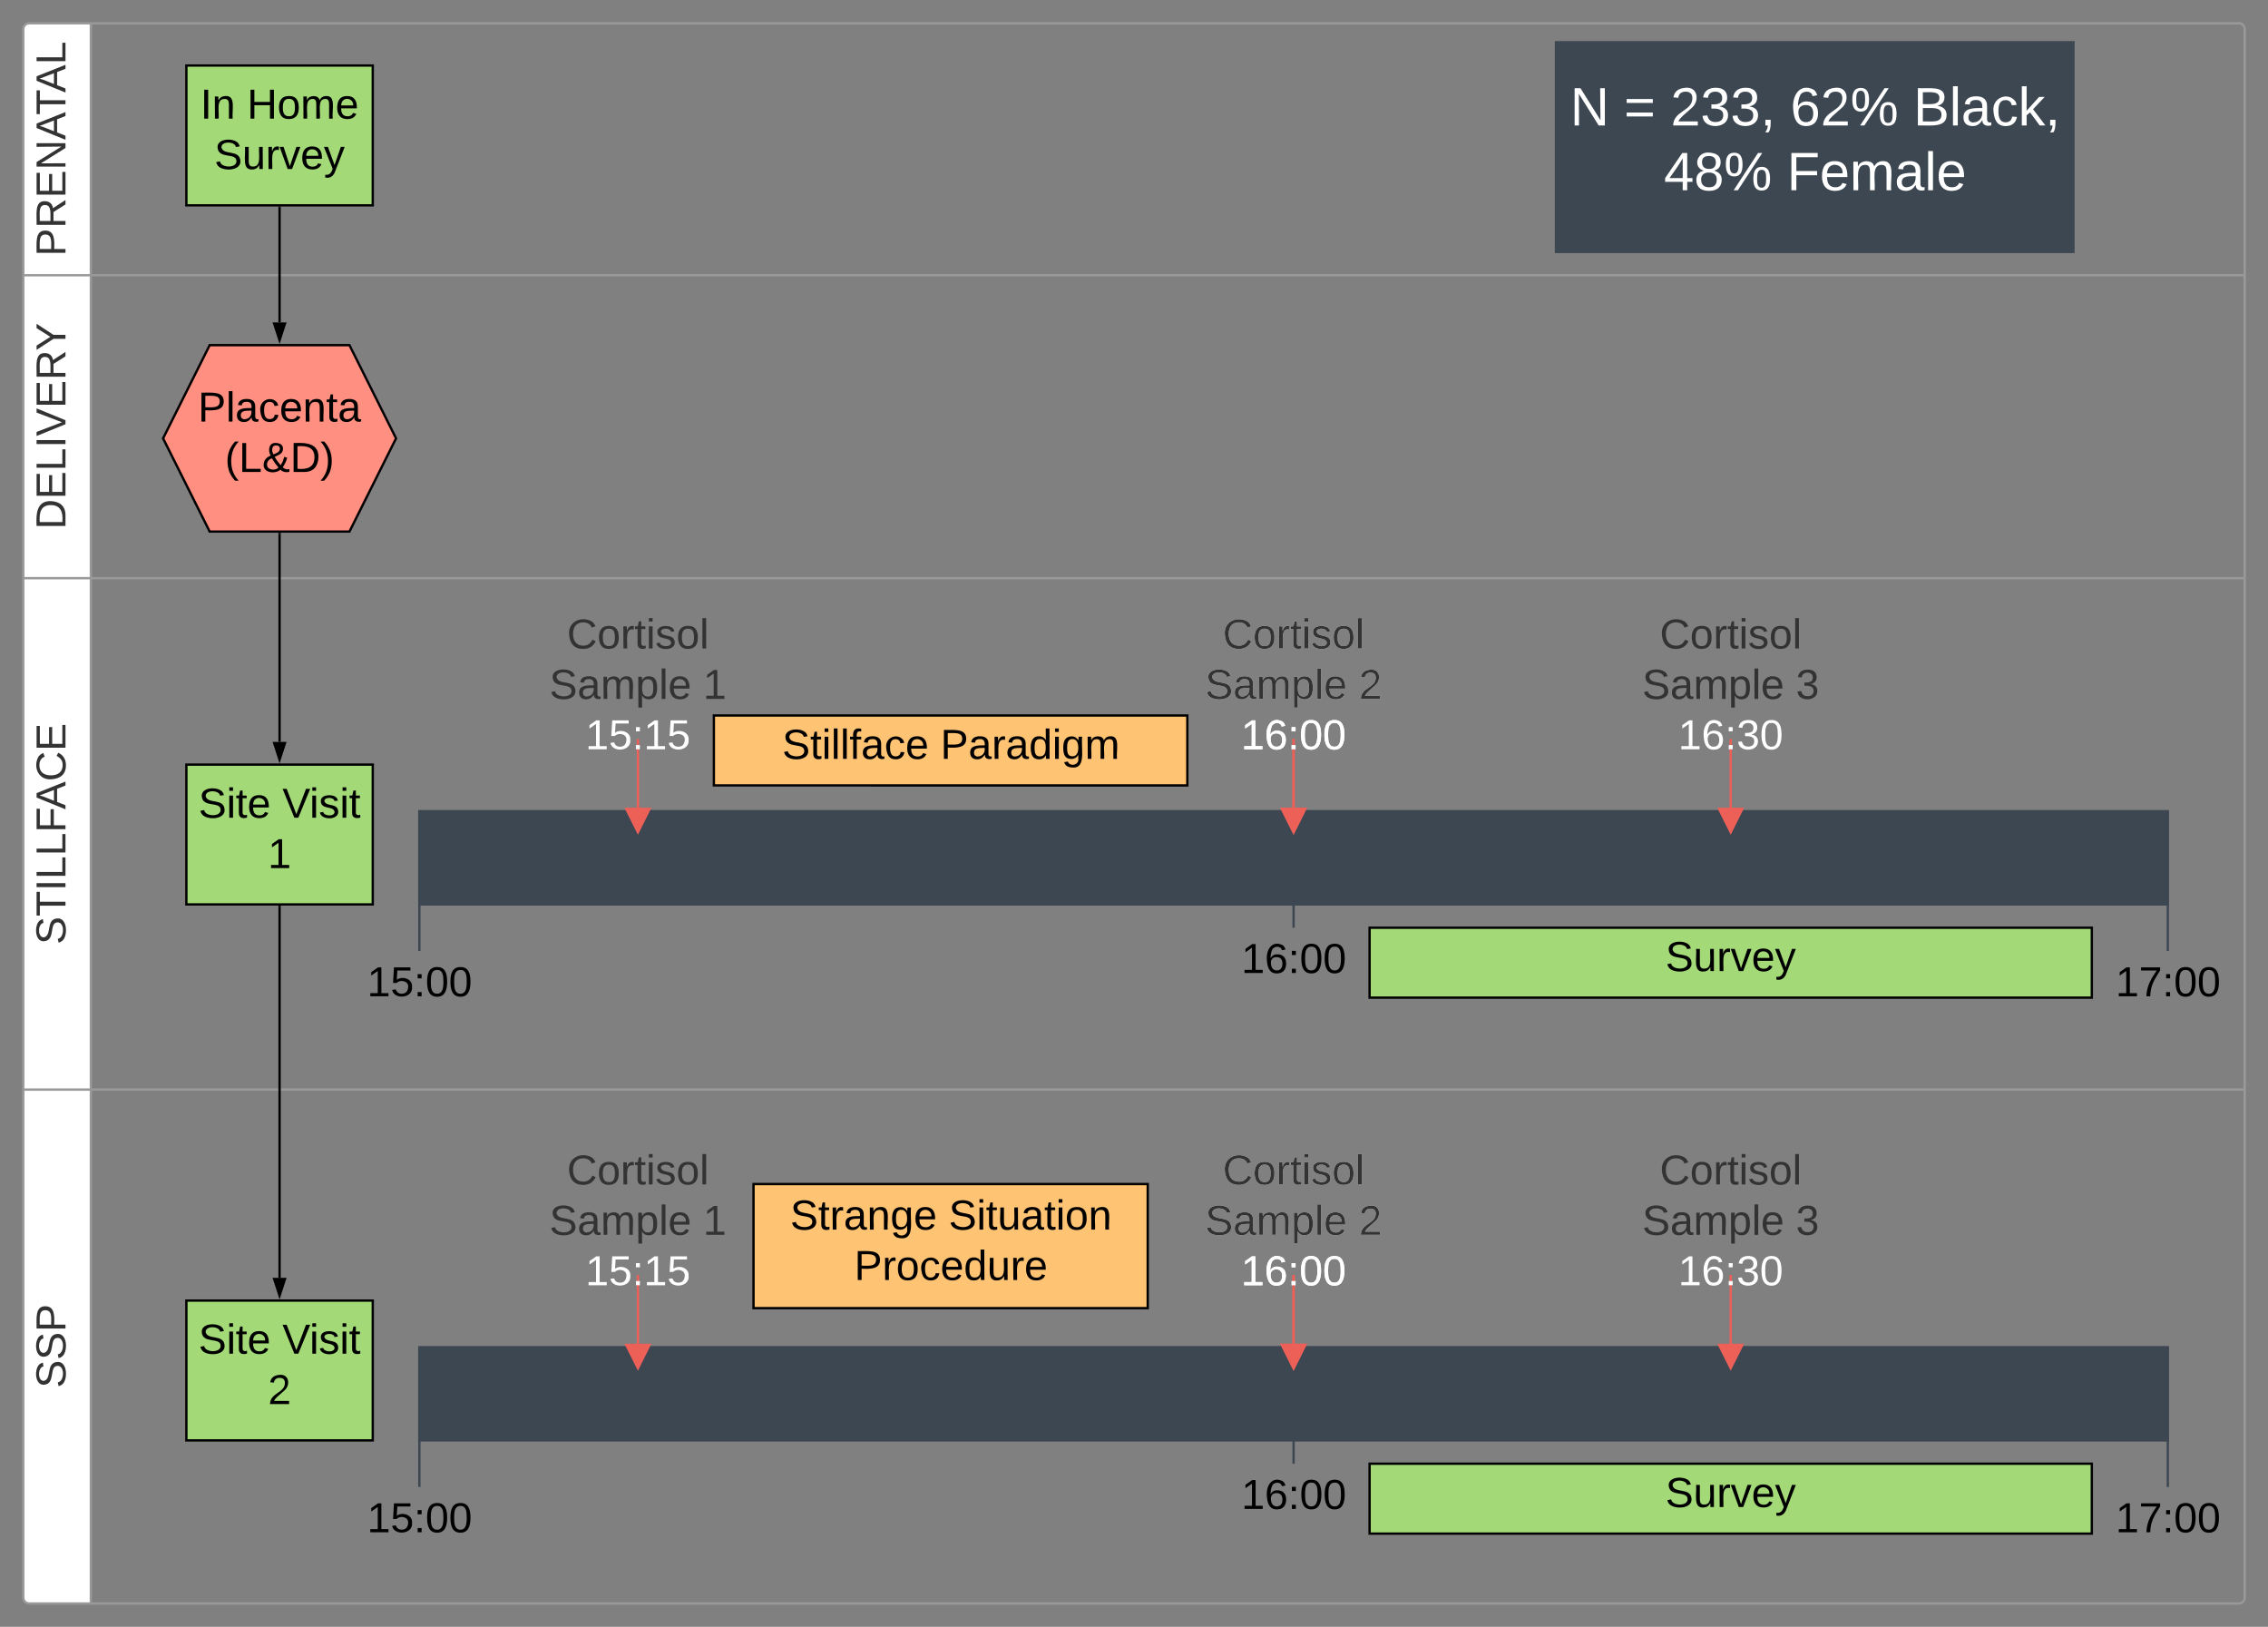 <svg xmlns="http://www.w3.org/2000/svg" xmlns:xlink="http://www.w3.org/1999/xlink" xmlns:lucid="lucid" width="1947" height="1396.23"><rect width="100%" height="100%" fill="#808080" stroke="none"/><g transform="translate(-40 -143.771)" lucid:page-tab-id="0_0"><path d="M118 1520H65c-2.76 0-5-2.24-5-5V168.77c0-2.76 2.24-5 5-5h53" fill="#fff"/><path d="M118 1520H65c-2.76 0-5-2.24-5-5V168.77c0-2.76 2.24-5 5-5h53M118 1520h1844c2.76 0 5-2.24 5-5V168.77c0-2.76-2.24-5-5-5H118M118 1520V163.77M60 1078.93h1907M60 640h1907M60 380h1907" stroke="#999" stroke-width="2" fill="none"/><use xlink:href="#a" transform="matrix(6.123233995736766e-17,-1,1,6.123233995736766e-17,60,380) translate(16.233 36.209)"/><use xlink:href="#b" transform="matrix(6.123233995736766e-17,-1,1,6.123233995736766e-17,60,640) translate(41.837 36.209)"/><use xlink:href="#c" transform="matrix(6.123233995736766e-17,-1,1,6.123233995736766e-17,60,1078.934) translate(124.529 36.209)"/><use xlink:href="#d" transform="matrix(6.123233995736766e-17,-1,1,6.123233995736766e-17,60,1520) translate(184.954 36.209)"/><path d="M200 200h160v120H200z" stroke="#000" stroke-width="2" fill="#a3d977"/><use xlink:href="#e" transform="matrix(1,0,0,1,200,200) translate(12.014 45.582)"/><use xlink:href="#f" transform="matrix(1,0,0,1,200,200) translate(52.064 45.582)"/><use xlink:href="#g" transform="matrix(1,0,0,1,200,200) translate(23.979 88.837)"/><path d="M280 322v98.5" stroke="#000" stroke-width="2" fill="none"/><path d="M281 322.03h-2V321h2z"/><path d="M280 435.76l-4.64-14.26h9.28z" stroke="#000" stroke-width="2"/><path d="M200 800h160v120H200z" stroke="#000" stroke-width="2" fill="#a3d977"/><use xlink:href="#h" transform="matrix(1,0,0,1,200,800) translate(10.411 45.582)"/><use xlink:href="#i" transform="matrix(1,0,0,1,200,800) translate(82.403 45.582)"/><use xlink:href="#j" transform="matrix(1,0,0,1,200,800) translate(69.987 88.837)"/><path d="M220 440h120l40 80-40 80H220l-40-80z" stroke="#000" stroke-width="2" fill="#ff8f80"/><use xlink:href="#k" transform="matrix(1,0,0,1,180,440) translate(29.961 65.582)"/><use xlink:href="#l" transform="matrix(1,0,0,1,180,440) translate(53.09 108.837)"/><path d="M686.87 1160h338.4v106.5h-338.4z" stroke="#000" stroke-width="2" fill="#ffc374"/><use xlink:href="#m" transform="matrix(1,0,0,1,686.868,1160) translate(31.474 39.082)"/><use xlink:href="#n" transform="matrix(1,0,0,1,686.868,1160) translate(167.548 39.082)"/><use xlink:href="#o" transform="matrix(1,0,0,1,686.868,1160) translate(86.494 82.337)"/><path d="M280 922v318.5" stroke="#000" stroke-width="2" fill="none"/><path d="M281 922.03h-2V921h2z"/><path d="M280 1255.76l-4.64-14.26h9.28z" stroke="#000" stroke-width="2"/><path d="M200 1260h160v120H200z" stroke="#000" stroke-width="2" fill="#a3d977"/><use xlink:href="#h" transform="matrix(1,0,0,1,200,1260) translate(10.411 45.582)"/><use xlink:href="#i" transform="matrix(1,0,0,1,200,1260) translate(82.403 45.582)"/><use xlink:href="#p" transform="matrix(1,0,0,1,200,1260) translate(69.987 88.837)"/><path d="M400 1300h1501v120H400z" fill="none"/><path d="M400 1300h1501v80H400z" stroke="#3d4752" stroke-width="2" fill="#3d4752"/><path d="M400 1300v120m1501-120v120m-750.5-40v20" stroke="#3d4752" stroke-width="2" fill="none"/><use xlink:href="#q" transform="matrix(1,0,0,1,24.75,1430) translate(330.443 28.837)"/><use xlink:href="#r" transform="matrix(1,0,0,1,1525.75,1430) translate(330.443 28.837)"/><use xlink:href="#s" transform="matrix(1,0,0,1,775.25,1410) translate(330.443 28.837)"/><path d="M577.63 1238h20v80h-20z" fill="none"/><path d="M587.63 1238v60" stroke="#ed6058" stroke-width="2" fill="none"/><path d="M577.63 1298h20l-10 20z" stroke="#ed6058" stroke-width="2" fill="#ed6058"/><use xlink:href="#t" transform="matrix(1,0,0,1,507.625,1188) translate(19.123 -27.673)"/><use xlink:href="#u" transform="matrix(1,0,0,1,507.625,1188) translate(4.003 15.582)"/><use xlink:href="#v" transform="matrix(1,0,0,1,507.625,1188) translate(135.971 15.582)"/><use xlink:href="#w" transform="matrix(1,0,0,1,347.625,1218) translate(194.943 28.837)"/><path d="M1140.5 1238h20v80h-20z" fill="none"/><path d="M1150.5 1238v60" stroke="#ed6058" stroke-width="2" fill="none"/><path d="M1140.5 1298h20l-10 20z" stroke="#ed6058" stroke-width="2" fill="#ed6058"/><use xlink:href="#x" transform="matrix(1,0,0,1,1070.5,1188) translate(19.123 -27.673)"/><use xlink:href="#y" transform="matrix(1,0,0,1,1070.5,1188) translate(4.003 15.582)"/><use xlink:href="#z" transform="matrix(1,0,0,1,1070.5,1188) translate(135.971 15.582)"/><use xlink:href="#A" transform="matrix(1,0,0,1,910.5,1218) translate(194.943 28.837)"/><path d="M1140.5 1238h20v80h-20z" fill="none"/><path d="M1150.5 1238v60" stroke="#ed6058" stroke-width="2" fill="none"/><path d="M1140.5 1298h20l-10 20z" stroke="#ed6058" stroke-width="2" fill="#ed6058"/><use xlink:href="#t" transform="matrix(1,0,0,1,1070.5,1188) translate(19.123 -27.673)"/><use xlink:href="#u" transform="matrix(1,0,0,1,1070.5,1188) translate(4.003 15.582)"/><use xlink:href="#B" transform="matrix(1,0,0,1,1070.5,1188) translate(135.971 15.582)"/><use xlink:href="#A" transform="matrix(1,0,0,1,910.5,1218) translate(194.943 28.837)"/><path d="M1515.75 1238h20v80h-20z" fill="none"/><path d="M1525.75 1238v60" stroke="#ed6058" stroke-width="2" fill="none"/><path d="M1515.75 1298h20l-10 20z" stroke="#ed6058" stroke-width="2" fill="#ed6058"/><use xlink:href="#t" transform="matrix(1,0,0,1,1445.75,1188) translate(19.123 -27.673)"/><use xlink:href="#u" transform="matrix(1,0,0,1,1445.75,1188) translate(4.003 15.582)"/><use xlink:href="#C" transform="matrix(1,0,0,1,1445.75,1188) translate(135.971 15.582)"/><use xlink:href="#D" transform="matrix(1,0,0,1,1285.75,1218) translate(194.943 28.837)"/><path d="M1215.75 1400h620v60h-620z" stroke="#000" stroke-width="2" fill="#a3d977"/><use xlink:href="#E" transform="matrix(1,0,0,1,1215.75,1400) translate(253.979 37.209)"/><path d="M652.84 757.86h406.44v60H652.84z" stroke="#000" stroke-width="2" fill="#ffc374"/><use xlink:href="#F" transform="matrix(1,0,0,1,652.844,757.859) translate(58.616 37.209)"/><use xlink:href="#G" transform="matrix(1,0,0,1,652.844,757.859) translate(194.489 37.209)"/><path d="M400 840h1501v120H400z" fill="none"/><path d="M400 840h1501v80H400z" stroke="#3d4752" stroke-width="2" fill="#3d4752"/><path d="M400 840v120m1501-120v120m-750.5-40v20" stroke="#3d4752" stroke-width="2" fill="none"/><use xlink:href="#q" transform="matrix(1,0,0,1,24.75,970) translate(330.443 28.837)"/><use xlink:href="#r" transform="matrix(1,0,0,1,1525.75,970) translate(330.443 28.837)"/><use xlink:href="#s" transform="matrix(1,0,0,1,775.25,950) translate(330.443 28.837)"/><path d="M577.63 778h20v80h-20z" fill="none"/><path d="M587.63 778v60" stroke="#ed6058" stroke-width="2" fill="none"/><path d="M577.63 838h20l-10 20z" stroke="#ed6058" stroke-width="2" fill="#ed6058"/><use xlink:href="#t" transform="matrix(1,0,0,1,507.625,728) translate(19.123 -27.673)"/><use xlink:href="#u" transform="matrix(1,0,0,1,507.625,728) translate(4.003 15.582)"/><use xlink:href="#v" transform="matrix(1,0,0,1,507.625,728) translate(135.971 15.582)"/><g><use xlink:href="#w" transform="matrix(1,0,0,1,347.625,758) translate(194.943 28.837)"/></g><path d="M1140.5 778h20v80h-20z" fill="none"/><path d="M1150.5 778v60" stroke="#ed6058" stroke-width="2" fill="none"/><path d="M1140.5 838h20l-10 20z" stroke="#ed6058" stroke-width="2" fill="#ed6058"/><g><use xlink:href="#x" transform="matrix(1,0,0,1,1070.5,728) translate(19.123 -27.673)"/><use xlink:href="#y" transform="matrix(1,0,0,1,1070.5,728) translate(4.003 15.582)"/><use xlink:href="#z" transform="matrix(1,0,0,1,1070.5,728) translate(135.971 15.582)"/></g><g><use xlink:href="#A" transform="matrix(1,0,0,1,910.5,758) translate(194.943 28.837)"/></g><path d="M1140.5 778h20v80h-20z" fill="none"/><path d="M1150.5 778v60" stroke="#ed6058" stroke-width="2" fill="none"/><path d="M1140.5 838h20l-10 20z" stroke="#ed6058" stroke-width="2" fill="#ed6058"/><g><use xlink:href="#t" transform="matrix(1,0,0,1,1070.5,728) translate(19.123 -27.673)"/><use xlink:href="#u" transform="matrix(1,0,0,1,1070.5,728) translate(4.003 15.582)"/><use xlink:href="#B" transform="matrix(1,0,0,1,1070.5,728) translate(135.971 15.582)"/></g><g><use xlink:href="#A" transform="matrix(1,0,0,1,910.5,758) translate(194.943 28.837)"/></g><path d="M1515.75 778h20v80h-20z" fill="none"/><path d="M1525.75 778v60" stroke="#ed6058" stroke-width="2" fill="none"/><path d="M1515.75 838h20l-10 20z" stroke="#ed6058" stroke-width="2" fill="#ed6058"/><g><use xlink:href="#t" transform="matrix(1,0,0,1,1445.75,728) translate(19.123 -27.673)"/><use xlink:href="#u" transform="matrix(1,0,0,1,1445.75,728) translate(4.003 15.582)"/><use xlink:href="#C" transform="matrix(1,0,0,1,1445.75,728) translate(135.971 15.582)"/></g><g><use xlink:href="#D" transform="matrix(1,0,0,1,1285.75,758) translate(194.943 28.837)"/></g><path d="M1215.75 940h620v60h-620z" stroke="#000" stroke-width="2" fill="#a3d977"/><g><use xlink:href="#E" transform="matrix(1,0,0,1,1215.75,940) translate(253.979 37.209)"/></g><path d="M280 602v178.5" stroke="#000" stroke-width="2" fill="none"/><path d="M281 602.03h-2V601h2z"/><path d="M280 795.76l-4.64-14.26h9.28z" stroke="#000" stroke-width="2"/><path d="M1375.75 180H1820v180h-444.25z" stroke="#3d4752" stroke-width="2" fill="#3d4752"/><g><use xlink:href="#H" transform="matrix(1,0,0,1,1380.75,185) translate(7.147 66.462)"/><use xlink:href="#I" transform="matrix(1,0,0,1,1380.75,185) translate(53.363 66.462)"/><use xlink:href="#J" transform="matrix(1,0,0,1,1380.75,185) translate(93.271 66.462)"/><use xlink:href="#K" transform="matrix(1,0,0,1,1380.75,185) translate(196.259 66.462)"/><use xlink:href="#L" transform="matrix(1,0,0,1,1380.75,185) translate(301.822 66.462)"/><use xlink:href="#M" transform="matrix(1,0,0,1,1380.75,185) translate(87.671 122.076)"/><use xlink:href="#N" transform="matrix(1,0,0,1,1380.75,185) translate(193.233 122.076)"/></g><defs><path fill="#333" d="M30-248c87 1 191-15 191 75 0 78-77 80-158 76V0H30v-248zm33 125c57 0 124 11 124-50 0-59-68-47-124-48v98" id="O"/><path fill="#333" d="M233-177c-1 41-23 64-60 70L243 0h-38l-65-103H63V0H30v-248c88 3 205-21 203 71zM63-129c60-2 137 13 137-47 0-61-80-42-137-45v92" id="P"/><path fill="#333" d="M30 0v-248h187v28H63v79h144v27H63v87h162V0H30" id="Q"/><path fill="#333" d="M190 0L58-211 59 0H30v-248h39L202-35l-2-213h31V0h-41" id="R"/><path fill="#333" d="M205 0l-28-72H64L36 0H1l101-248h38L239 0h-34zm-38-99l-47-123c-12 45-31 82-46 123h93" id="S"/><path fill="#333" d="M127-220V0H93v-220H8v-28h204v28h-85" id="T"/><path fill="#333" d="M30 0v-248h33v221h125V0H30" id="U"/><g id="a"><use transform="matrix(0.1,0,0,0.1,0,0)" xlink:href="#O"/><use transform="matrix(0.1,0,0,0.1,24.031,0)" xlink:href="#P"/><use transform="matrix(0.1,0,0,0.1,49.964,0)" xlink:href="#Q"/><use transform="matrix(0.1,0,0,0.1,73.994,0)" xlink:href="#R"/><use transform="matrix(0.1,0,0,0.1,99.927,0)" xlink:href="#S"/><use transform="matrix(0.1,0,0,0.1,121.254,0)" xlink:href="#T"/><use transform="matrix(0.1,0,0,0.1,140.479,0)" xlink:href="#S"/><use transform="matrix(0.1,0,0,0.1,164.509,0)" xlink:href="#U"/></g><path fill="#333" d="M30-248c118-7 216 8 213 122C240-48 200 0 122 0H30v-248zM63-27c89 8 146-16 146-99s-60-101-146-95v194" id="V"/><path fill="#333" d="M33 0v-248h34V0H33" id="W"/><path fill="#333" d="M137 0h-34L2-248h35l83 218 83-218h36" id="X"/><path fill="#333" d="M137-103V0h-34v-103L8-248h37l75 118 75-118h37" id="Y"/><g id="b"><use transform="matrix(0.1,0,0,0.1,0,0)" xlink:href="#V"/><use transform="matrix(0.1,0,0,0.1,25.933,0)" xlink:href="#Q"/><use transform="matrix(0.1,0,0,0.1,49.964,0)" xlink:href="#U"/><use transform="matrix(0.1,0,0,0.1,69.989,0)" xlink:href="#W"/><use transform="matrix(0.1,0,0,0.1,80.002,0)" xlink:href="#X"/><use transform="matrix(0.1,0,0,0.1,104.032,0)" xlink:href="#Q"/><use transform="matrix(0.1,0,0,0.1,128.063,0)" xlink:href="#P"/><use transform="matrix(0.1,0,0,0.1,153.295,0)" xlink:href="#Y"/></g><path fill="#333" d="M185-189c-5-48-123-54-124 2 14 75 158 14 163 119 3 78-121 87-175 55-17-10-28-26-33-46l33-7c5 56 141 63 141-1 0-78-155-14-162-118-5-82 145-84 179-34 5 7 8 16 11 25" id="Z"/><path fill="#333" d="M63-220v92h138v28H63V0H30v-248h175v28H63" id="aa"/><path fill="#333" d="M212-179c-10-28-35-45-73-45-59 0-87 40-87 99 0 60 29 101 89 101 43 0 62-24 78-52l27 14C228-24 195 4 139 4 59 4 22-46 18-125c-6-104 99-153 187-111 19 9 31 26 39 46" id="ab"/><g id="c"><use transform="matrix(0.1,0,0,0.1,0,0)" xlink:href="#Z"/><use transform="matrix(0.1,0,0,0.1,24.031,0)" xlink:href="#T"/><use transform="matrix(0.1,0,0,0.1,45.958,0)" xlink:href="#W"/><use transform="matrix(0.1,0,0,0.1,55.971,0)" xlink:href="#U"/><use transform="matrix(0.1,0,0,0.1,75.997,0)" xlink:href="#U"/><use transform="matrix(0.1,0,0,0.1,96.022,0)" xlink:href="#aa"/><use transform="matrix(0.1,0,0,0.1,115.948,0)" xlink:href="#S"/><use transform="matrix(0.1,0,0,0.1,139.978,0)" xlink:href="#ab"/><use transform="matrix(0.1,0,0,0.1,165.911,0)" xlink:href="#Q"/></g><g id="d"><use transform="matrix(0.1,0,0,0.1,0,0)" xlink:href="#Z"/><use transform="matrix(0.1,0,0,0.1,24.031,0)" xlink:href="#Z"/><use transform="matrix(0.1,0,0,0.1,48.061,0)" xlink:href="#O"/></g><path d="M33 0v-248h34V0H33" id="ac"/><path d="M117-194c89-4 53 116 60 194h-32v-121c0-31-8-49-39-48C34-167 62-67 57 0H25l-1-190h30c1 10-1 24 2 32 11-22 29-35 61-36" id="ad"/><g id="e"><use transform="matrix(0.1,0,0,0.1,0,0)" xlink:href="#ac"/><use transform="matrix(0.1,0,0,0.1,10.013,0)" xlink:href="#ad"/></g><path d="M197 0v-115H63V0H30v-248h33v105h134v-105h34V0h-34" id="ae"/><path d="M100-194c62-1 85 37 85 99 1 63-27 99-86 99S16-35 15-95c0-66 28-99 85-99zM99-20c44 1 53-31 53-75 0-43-8-75-51-75s-53 32-53 75 10 74 51 75" id="af"/><path d="M210-169c-67 3-38 105-44 169h-31v-121c0-29-5-50-35-48C34-165 62-65 56 0H25l-1-190h30c1 10-1 24 2 32 10-44 99-50 107 0 11-21 27-35 58-36 85-2 47 119 55 194h-31v-121c0-29-5-49-35-48" id="ag"/><path d="M100-194c63 0 86 42 84 106H49c0 40 14 67 53 68 26 1 43-12 49-29l28 8c-11 28-37 45-77 45C44 4 14-33 15-96c1-61 26-98 85-98zm52 81c6-60-76-77-97-28-3 7-6 17-6 28h103" id="ah"/><g id="f"><use transform="matrix(0.1,0,0,0.1,0,0)" xlink:href="#ae"/><use transform="matrix(0.1,0,0,0.1,25.933,0)" xlink:href="#af"/><use transform="matrix(0.1,0,0,0.1,45.958,0)" xlink:href="#ag"/><use transform="matrix(0.1,0,0,0.1,75.897,0)" xlink:href="#ah"/></g><path d="M185-189c-5-48-123-54-124 2 14 75 158 14 163 119 3 78-121 87-175 55-17-10-28-26-33-46l33-7c5 56 141 63 141-1 0-78-155-14-162-118-5-82 145-84 179-34 5 7 8 16 11 25" id="ai"/><path d="M84 4C-5 8 30-112 23-190h32v120c0 31 7 50 39 49 72-2 45-101 50-169h31l1 190h-30c-1-10 1-25-2-33-11 22-28 36-60 37" id="aj"/><path d="M114-163C36-179 61-72 57 0H25l-1-190h30c1 12-1 29 2 39 6-27 23-49 58-41v29" id="ak"/><path d="M108 0H70L1-190h34L89-25l56-165h34" id="al"/><path d="M179-190L93 31C79 59 56 82 12 73V49c39 6 53-20 64-50L1-190h34L92-34l54-156h33" id="am"/><g id="g"><use transform="matrix(0.1,0,0,0.1,0,0)" xlink:href="#ai"/><use transform="matrix(0.1,0,0,0.1,24.031,0)" xlink:href="#aj"/><use transform="matrix(0.1,0,0,0.1,44.056,0)" xlink:href="#ak"/><use transform="matrix(0.1,0,0,0.1,55.971,0)" xlink:href="#al"/><use transform="matrix(0.1,0,0,0.1,73.994,0)" xlink:href="#ah"/><use transform="matrix(0.1,0,0,0.1,94.02,0)" xlink:href="#am"/></g><path d="M24-231v-30h32v30H24zM24 0v-190h32V0H24" id="an"/><path d="M59-47c-2 24 18 29 38 22v24C64 9 27 4 27-40v-127H5v-23h24l9-43h21v43h35v23H59v120" id="ao"/><g id="h"><use transform="matrix(0.1,0,0,0.1,0,0)" xlink:href="#ai"/><use transform="matrix(0.1,0,0,0.1,24.031,0)" xlink:href="#an"/><use transform="matrix(0.1,0,0,0.1,31.941,0)" xlink:href="#ao"/><use transform="matrix(0.1,0,0,0.1,41.953,0)" xlink:href="#ah"/></g><path d="M137 0h-34L2-248h35l83 218 83-218h36" id="ap"/><path d="M135-143c-3-34-86-38-87 0 15 53 115 12 119 90S17 21 10-45l28-5c4 36 97 45 98 0-10-56-113-15-118-90-4-57 82-63 122-42 12 7 21 19 24 35" id="aq"/><g id="i"><use transform="matrix(0.1,0,0,0.1,0,0)" xlink:href="#ap"/><use transform="matrix(0.1,0,0,0.1,23.33,0)" xlink:href="#an"/><use transform="matrix(0.1,0,0,0.1,31.24,0)" xlink:href="#aq"/><use transform="matrix(0.1,0,0,0.1,49.263,0)" xlink:href="#an"/><use transform="matrix(0.1,0,0,0.1,57.173,0)" xlink:href="#ao"/></g><path d="M27 0v-27h64v-190l-56 39v-29l58-41h29v221h61V0H27" id="ar"/><use transform="matrix(0.1,0,0,0.1,0,0)" xlink:href="#ar" id="j"/><path d="M30-248c87 1 191-15 191 75 0 78-77 80-158 76V0H30v-248zm33 125c57 0 124 11 124-50 0-59-68-47-124-48v98" id="as"/><path d="M24 0v-261h32V0H24" id="at"/><path d="M141-36C126-15 110 5 73 4 37 3 15-17 15-53c-1-64 63-63 125-63 3-35-9-54-41-54-24 1-41 7-42 31l-33-3c5-37 33-52 76-52 45 0 72 20 72 64v82c-1 20 7 32 28 27v20c-31 9-61-2-59-35zM48-53c0 20 12 33 32 33 41-3 63-29 60-74-43 2-92-5-92 41" id="au"/><path d="M96-169c-40 0-48 33-48 73s9 75 48 75c24 0 41-14 43-38l32 2c-6 37-31 61-74 61-59 0-76-41-82-99-10-93 101-131 147-64 4 7 5 14 7 22l-32 3c-4-21-16-35-41-35" id="av"/><g id="k"><use transform="matrix(0.1,0,0,0.1,0,0)" xlink:href="#as"/><use transform="matrix(0.1,0,0,0.1,24.031,0)" xlink:href="#at"/><use transform="matrix(0.1,0,0,0.1,31.941,0)" xlink:href="#au"/><use transform="matrix(0.1,0,0,0.1,51.966,0)" xlink:href="#av"/><use transform="matrix(0.1,0,0,0.1,69.989,0)" xlink:href="#ah"/><use transform="matrix(0.1,0,0,0.1,90.015,0)" xlink:href="#ad"/><use transform="matrix(0.1,0,0,0.1,110.04,0)" xlink:href="#ao"/><use transform="matrix(0.1,0,0,0.1,120.053,0)" xlink:href="#au"/></g><path d="M87 75C49 33 22-17 22-94c0-76 28-126 65-167h31c-38 41-64 92-64 168S80 34 118 75H87" id="aw"/><path d="M30 0v-248h33v221h125V0H30" id="ax"/><path d="M234-2c-28 10-62 0-77-18C117 19 8 12 13-65c3-43 29-61 60-76-25-40-17-114 47-108 35 3 59 15 59 50 0 44-40 53-71 69 14 26 32 50 51 72 14-21 24-43 30-72l26 8c-9 33-21 57-38 82 13 13 33 22 57 15v23zM97-151c25-10 52-18 56-48-1-18-13-29-33-29-42 0-39 50-23 77zM42-66c-3 51 71 58 98 28-20-24-41-51-56-80-23 10-40 24-42 52" id="ay"/><path d="M30-248c118-7 216 8 213 122C240-48 200 0 122 0H30v-248zM63-27c89 8 146-16 146-99s-60-101-146-95v194" id="az"/><path d="M33-261c38 41 65 92 65 168S71 34 33 75H2C39 34 66-17 66-93S39-220 2-261h31" id="aA"/><g id="l"><use transform="matrix(0.1,0,0,0.1,0,0)" xlink:href="#aw"/><use transform="matrix(0.1,0,0,0.1,11.915,0)" xlink:href="#ax"/><use transform="matrix(0.1,0,0,0.1,31.941,0)" xlink:href="#ay"/><use transform="matrix(0.1,0,0,0.1,55.971,0)" xlink:href="#az"/><use transform="matrix(0.1,0,0,0.1,81.904,0)" xlink:href="#aA"/></g><path d="M177-190C167-65 218 103 67 71c-23-6-38-20-44-43l32-5c15 47 100 32 89-28v-30C133-14 115 1 83 1 29 1 15-40 15-95c0-56 16-97 71-98 29-1 48 16 59 35 1-10 0-23 2-32h30zM94-22c36 0 50-32 50-73 0-42-14-75-50-75-39 0-46 34-46 75s6 73 46 73" id="aB"/><g id="m"><use transform="matrix(0.1,0,0,0.1,0,0)" xlink:href="#ai"/><use transform="matrix(0.1,0,0,0.1,24.031,0)" xlink:href="#ao"/><use transform="matrix(0.1,0,0,0.1,34.043,0)" xlink:href="#ak"/><use transform="matrix(0.1,0,0,0.1,45.958,0)" xlink:href="#au"/><use transform="matrix(0.1,0,0,0.1,65.984,0)" xlink:href="#ad"/><use transform="matrix(0.1,0,0,0.1,86.009,0)" xlink:href="#aB"/><use transform="matrix(0.1,0,0,0.1,106.035,0)" xlink:href="#ah"/></g><g id="n"><use transform="matrix(0.1,0,0,0.1,0,0)" xlink:href="#ai"/><use transform="matrix(0.1,0,0,0.1,24.031,0)" xlink:href="#an"/><use transform="matrix(0.1,0,0,0.1,31.941,0)" xlink:href="#ao"/><use transform="matrix(0.1,0,0,0.1,41.953,0)" xlink:href="#aj"/><use transform="matrix(0.1,0,0,0.1,61.979,0)" xlink:href="#au"/><use transform="matrix(0.1,0,0,0.1,82.004,0)" xlink:href="#ao"/><use transform="matrix(0.1,0,0,0.1,92.017,0)" xlink:href="#an"/><use transform="matrix(0.1,0,0,0.1,99.927,0)" xlink:href="#af"/><use transform="matrix(0.1,0,0,0.1,119.953,0)" xlink:href="#ad"/></g><path d="M85-194c31 0 48 13 60 33l-1-100h32l1 261h-30c-2-10 0-23-3-31C134-8 116 4 85 4 32 4 16-35 15-94c0-66 23-100 70-100zm9 24c-40 0-46 34-46 75 0 40 6 74 45 74 42 0 51-32 51-76 0-42-9-74-50-73" id="aC"/><g id="o"><use transform="matrix(0.1,0,0,0.1,0,0)" xlink:href="#as"/><use transform="matrix(0.1,0,0,0.1,24.031,0)" xlink:href="#ak"/><use transform="matrix(0.1,0,0,0.1,35.946,0)" xlink:href="#af"/><use transform="matrix(0.1,0,0,0.1,55.971,0)" xlink:href="#av"/><use transform="matrix(0.1,0,0,0.1,73.994,0)" xlink:href="#ah"/><use transform="matrix(0.1,0,0,0.1,94.02,0)" xlink:href="#aC"/><use transform="matrix(0.1,0,0,0.1,114.045,0)" xlink:href="#aj"/><use transform="matrix(0.1,0,0,0.1,134.071,0)" xlink:href="#ak"/><use transform="matrix(0.1,0,0,0.1,145.986,0)" xlink:href="#ah"/></g><path d="M101-251c82-7 93 87 43 132L82-64C71-53 59-42 53-27h129V0H18c2-99 128-94 128-182 0-28-16-43-45-43s-46 15-49 41l-32-3c6-41 34-60 81-64" id="aD"/><use transform="matrix(0.1,0,0,0.1,0,0)" xlink:href="#aD" id="p"/><path d="M54-142c48-35 137-8 131 61C196 18 31 33 14-55l32-4c7 23 22 37 52 37 35-1 51-22 54-58 4-55-73-65-99-34H22l8-134h141v27H59" id="aE"/><path d="M33-154v-36h34v36H33zM33 0v-36h34V0H33" id="aF"/><path d="M101-251c68 0 85 55 85 127S166 4 100 4C33 4 14-52 14-124c0-73 17-127 87-127zm-1 229c47 0 54-49 54-102s-4-102-53-102c-51 0-55 48-55 102 0 53 5 102 54 102" id="aG"/><g id="q"><use transform="matrix(0.1,0,0,0.1,0,0)" xlink:href="#ar"/><use transform="matrix(0.1,0,0,0.1,20.025,0)" xlink:href="#aE"/><use transform="matrix(0.1,0,0,0.1,40.051,0)" xlink:href="#aF"/><use transform="matrix(0.1,0,0,0.1,50.064,0)" xlink:href="#aG"/><use transform="matrix(0.1,0,0,0.1,70.089,0)" xlink:href="#aG"/></g><path d="M64 0c3-98 48-159 88-221H18v-27h164v26C143-157 98-101 97 0H64" id="aH"/><g id="r"><use transform="matrix(0.1,0,0,0.1,0,0)" xlink:href="#ar"/><use transform="matrix(0.1,0,0,0.1,20.025,0)" xlink:href="#aH"/><use transform="matrix(0.1,0,0,0.1,40.051,0)" xlink:href="#aF"/><use transform="matrix(0.1,0,0,0.1,50.064,0)" xlink:href="#aG"/><use transform="matrix(0.1,0,0,0.1,70.089,0)" xlink:href="#aG"/></g><path d="M110-160c48 1 74 30 74 79 0 53-28 85-80 85-65 0-83-55-86-122-5-90 50-162 133-122 14 7 22 21 27 39l-31 6c-5-40-67-38-82-6-9 19-15 44-15 74 11-20 30-34 60-33zm-7 138c34 0 49-23 49-58s-16-56-50-56c-29 0-50 16-49 49 1 36 15 65 50 65" id="aI"/><g id="s"><use transform="matrix(0.1,0,0,0.1,0,0)" xlink:href="#ar"/><use transform="matrix(0.1,0,0,0.1,20.025,0)" xlink:href="#aI"/><use transform="matrix(0.1,0,0,0.1,40.051,0)" xlink:href="#aF"/><use transform="matrix(0.1,0,0,0.1,50.064,0)" xlink:href="#aG"/><use transform="matrix(0.1,0,0,0.1,70.089,0)" xlink:href="#aG"/></g><path fill="#333" d="M100-194c62-1 85 37 85 99 1 63-27 99-86 99S16-35 15-95c0-66 28-99 85-99zM99-20c44 1 53-31 53-75 0-43-8-75-51-75s-53 32-53 75 10 74 51 75" id="aJ"/><path fill="#333" d="M114-163C36-179 61-72 57 0H25l-1-190h30c1 12-1 29 2 39 6-27 23-49 58-41v29" id="aK"/><path fill="#333" d="M59-47c-2 24 18 29 38 22v24C64 9 27 4 27-40v-127H5v-23h24l9-43h21v43h35v23H59v120" id="aL"/><path fill="#333" d="M24-231v-30h32v30H24zM24 0v-190h32V0H24" id="aM"/><path fill="#333" d="M135-143c-3-34-86-38-87 0 15 53 115 12 119 90S17 21 10-45l28-5c4 36 97 45 98 0-10-56-113-15-118-90-4-57 82-63 122-42 12 7 21 19 24 35" id="aN"/><path fill="#333" d="M24 0v-261h32V0H24" id="aO"/><g id="t"><use transform="matrix(0.1,0,0,0.1,0,0)" xlink:href="#ab"/><use transform="matrix(0.1,0,0,0.1,25.933,0)" xlink:href="#aJ"/><use transform="matrix(0.1,0,0,0.1,45.958,0)" xlink:href="#aK"/><use transform="matrix(0.1,0,0,0.1,57.874,0)" xlink:href="#aL"/><use transform="matrix(0.1,0,0,0.1,67.886,0)" xlink:href="#aM"/><use transform="matrix(0.1,0,0,0.1,75.796,0)" xlink:href="#aN"/><use transform="matrix(0.1,0,0,0.1,93.819,0)" xlink:href="#aJ"/><use transform="matrix(0.1,0,0,0.1,113.845,0)" xlink:href="#aO"/></g><path fill="#333" d="M141-36C126-15 110 5 73 4 37 3 15-17 15-53c-1-64 63-63 125-63 3-35-9-54-41-54-24 1-41 7-42 31l-33-3c5-37 33-52 76-52 45 0 72 20 72 64v82c-1 20 7 32 28 27v20c-31 9-61-2-59-35zM48-53c0 20 12 33 32 33 41-3 63-29 60-74-43 2-92-5-92 41" id="aP"/><path fill="#333" d="M210-169c-67 3-38 105-44 169h-31v-121c0-29-5-50-35-48C34-165 62-65 56 0H25l-1-190h30c1 10-1 24 2 32 10-44 99-50 107 0 11-21 27-35 58-36 85-2 47 119 55 194h-31v-121c0-29-5-49-35-48" id="aQ"/><path fill="#333" d="M115-194c55 1 70 41 70 98S169 2 115 4C84 4 66-9 55-30l1 105H24l-1-265h31l2 30c10-21 28-34 59-34zm-8 174c40 0 45-34 45-75s-6-73-45-74c-42 0-51 32-51 76 0 43 10 73 51 73" id="aR"/><path fill="#333" d="M100-194c63 0 86 42 84 106H49c0 40 14 67 53 68 26 1 43-12 49-29l28 8c-11 28-37 45-77 45C44 4 14-33 15-96c1-61 26-98 85-98zm52 81c6-60-76-77-97-28-3 7-6 17-6 28h103" id="aS"/><g id="u"><use transform="matrix(0.1,0,0,0.1,0,0)" xlink:href="#Z"/><use transform="matrix(0.1,0,0,0.1,24.031,0)" xlink:href="#aP"/><use transform="matrix(0.1,0,0,0.1,44.056,0)" xlink:href="#aQ"/><use transform="matrix(0.1,0,0,0.1,73.994,0)" xlink:href="#aR"/><use transform="matrix(0.1,0,0,0.1,94.02,0)" xlink:href="#aO"/><use transform="matrix(0.1,0,0,0.1,101.93,0)" xlink:href="#aS"/></g><path fill="#333" d="M27 0v-27h64v-190l-56 39v-29l58-41h29v221h61V0H27" id="aT"/><use transform="matrix(0.1,0,0,0.1,0,0)" xlink:href="#aT" id="v"/><path fill="#fff" d="M27 0v-27h64v-190l-56 39v-29l58-41h29v221h61V0H27" id="aU"/><path fill="#fff" d="M54-142c48-35 137-8 131 61C196 18 31 33 14-55l32-4c7 23 22 37 52 37 35-1 51-22 54-58 4-55-73-65-99-34H22l8-134h141v27H59" id="aV"/><path fill="#fff" d="M33-154v-36h34v36H33zM33 0v-36h34V0H33" id="aW"/><g id="w"><use transform="matrix(0.1,0,0,0.1,0,0)" xlink:href="#aU"/><use transform="matrix(0.1,0,0,0.1,20.025,0)" xlink:href="#aV"/><use transform="matrix(0.1,0,0,0.1,40.051,0)" xlink:href="#aW"/><use transform="matrix(0.1,0,0,0.1,50.064,0)" xlink:href="#aU"/><use transform="matrix(0.1,0,0,0.1,70.089,0)" xlink:href="#aV"/></g><path fill="#fff" d="M212-179c-10-28-35-45-73-45-59 0-87 40-87 99 0 60 29 101 89 101 43 0 62-24 78-52l27 14C228-24 195 4 139 4 59 4 22-46 18-125c-6-104 99-153 187-111 19 9 31 26 39 46" id="aX"/><path fill="#fff" d="M100-194c62-1 85 37 85 99 1 63-27 99-86 99S16-35 15-95c0-66 28-99 85-99zM99-20c44 1 53-31 53-75 0-43-8-75-51-75s-53 32-53 75 10 74 51 75" id="aY"/><path fill="#fff" d="M114-163C36-179 61-72 57 0H25l-1-190h30c1 12-1 29 2 39 6-27 23-49 58-41v29" id="aZ"/><path fill="#fff" d="M59-47c-2 24 18 29 38 22v24C64 9 27 4 27-40v-127H5v-23h24l9-43h21v43h35v23H59v120" id="ba"/><path fill="#fff" d="M24-231v-30h32v30H24zM24 0v-190h32V0H24" id="bb"/><path fill="#fff" d="M135-143c-3-34-86-38-87 0 15 53 115 12 119 90S17 21 10-45l28-5c4 36 97 45 98 0-10-56-113-15-118-90-4-57 82-63 122-42 12 7 21 19 24 35" id="bc"/><path fill="#fff" d="M24 0v-261h32V0H24" id="bd"/><g id="x"><use transform="matrix(0.1,0,0,0.1,0,0)" xlink:href="#aX"/><use transform="matrix(0.1,0,0,0.1,25.933,0)" xlink:href="#aY"/><use transform="matrix(0.1,0,0,0.1,45.958,0)" xlink:href="#aZ"/><use transform="matrix(0.1,0,0,0.1,57.874,0)" xlink:href="#ba"/><use transform="matrix(0.1,0,0,0.1,67.886,0)" xlink:href="#bb"/><use transform="matrix(0.1,0,0,0.1,75.796,0)" xlink:href="#bc"/><use transform="matrix(0.1,0,0,0.1,93.819,0)" xlink:href="#aY"/><use transform="matrix(0.1,0,0,0.1,113.845,0)" xlink:href="#bd"/></g><path fill="#fff" d="M185-189c-5-48-123-54-124 2 14 75 158 14 163 119 3 78-121 87-175 55-17-10-28-26-33-46l33-7c5 56 141 63 141-1 0-78-155-14-162-118-5-82 145-84 179-34 5 7 8 16 11 25" id="be"/><path fill="#fff" d="M141-36C126-15 110 5 73 4 37 3 15-17 15-53c-1-64 63-63 125-63 3-35-9-54-41-54-24 1-41 7-42 31l-33-3c5-37 33-52 76-52 45 0 72 20 72 64v82c-1 20 7 32 28 27v20c-31 9-61-2-59-35zM48-53c0 20 12 33 32 33 41-3 63-29 60-74-43 2-92-5-92 41" id="bf"/><path fill="#fff" d="M210-169c-67 3-38 105-44 169h-31v-121c0-29-5-50-35-48C34-165 62-65 56 0H25l-1-190h30c1 10-1 24 2 32 10-44 99-50 107 0 11-21 27-35 58-36 85-2 47 119 55 194h-31v-121c0-29-5-49-35-48" id="bg"/><path fill="#fff" d="M115-194c55 1 70 41 70 98S169 2 115 4C84 4 66-9 55-30l1 105H24l-1-265h31l2 30c10-21 28-34 59-34zm-8 174c40 0 45-34 45-75s-6-73-45-74c-42 0-51 32-51 76 0 43 10 73 51 73" id="bh"/><path fill="#fff" d="M100-194c63 0 86 42 84 106H49c0 40 14 67 53 68 26 1 43-12 49-29l28 8c-11 28-37 45-77 45C44 4 14-33 15-96c1-61 26-98 85-98zm52 81c6-60-76-77-97-28-3 7-6 17-6 28h103" id="bi"/><g id="y"><use transform="matrix(0.1,0,0,0.1,0,0)" xlink:href="#be"/><use transform="matrix(0.1,0,0,0.1,24.031,0)" xlink:href="#bf"/><use transform="matrix(0.1,0,0,0.1,44.056,0)" xlink:href="#bg"/><use transform="matrix(0.1,0,0,0.1,73.994,0)" xlink:href="#bh"/><use transform="matrix(0.1,0,0,0.1,94.02,0)" xlink:href="#bd"/><use transform="matrix(0.1,0,0,0.1,101.93,0)" xlink:href="#bi"/></g><path fill="#fff" d="M101-251c82-7 93 87 43 132L82-64C71-53 59-42 53-27h129V0H18c2-99 128-94 128-182 0-28-16-43-45-43s-46 15-49 41l-32-3c6-41 34-60 81-64" id="bj"/><use transform="matrix(0.1,0,0,0.1,0,0)" xlink:href="#bj" id="z"/><path fill="#fff" d="M110-160c48 1 74 30 74 79 0 53-28 85-80 85-65 0-83-55-86-122-5-90 50-162 133-122 14 7 22 21 27 39l-31 6c-5-40-67-38-82-6-9 19-15 44-15 74 11-20 30-34 60-33zm-7 138c34 0 49-23 49-58s-16-56-50-56c-29 0-50 16-49 49 1 36 15 65 50 65" id="bk"/><path fill="#fff" d="M101-251c68 0 85 55 85 127S166 4 100 4C33 4 14-52 14-124c0-73 17-127 87-127zm-1 229c47 0 54-49 54-102s-4-102-53-102c-51 0-55 48-55 102 0 53 5 102 54 102" id="bl"/><g id="A"><use transform="matrix(0.1,0,0,0.1,0,0)" xlink:href="#aU"/><use transform="matrix(0.1,0,0,0.1,20.025,0)" xlink:href="#bk"/><use transform="matrix(0.1,0,0,0.1,40.051,0)" xlink:href="#aW"/><use transform="matrix(0.1,0,0,0.1,50.064,0)" xlink:href="#bl"/><use transform="matrix(0.1,0,0,0.1,70.089,0)" xlink:href="#bl"/></g><path fill="#333" d="M101-251c82-7 93 87 43 132L82-64C71-53 59-42 53-27h129V0H18c2-99 128-94 128-182 0-28-16-43-45-43s-46 15-49 41l-32-3c6-41 34-60 81-64" id="bm"/><use transform="matrix(0.1,0,0,0.1,0,0)" xlink:href="#bm" id="B"/><path fill="#333" d="M126-127c33 6 58 20 58 59 0 88-139 92-164 29-3-8-5-16-6-25l32-3c6 27 21 44 54 44 32 0 52-15 52-46 0-38-36-46-79-43v-28c39 1 72-4 72-42 0-27-17-43-46-43-28 0-47 15-49 41l-32-3c6-42 35-63 81-64 48-1 79 21 79 65 0 36-21 52-52 59" id="bn"/><use transform="matrix(0.1,0,0,0.1,0,0)" xlink:href="#bn" id="C"/><path fill="#fff" d="M126-127c33 6 58 20 58 59 0 88-139 92-164 29-3-8-5-16-6-25l32-3c6 27 21 44 54 44 32 0 52-15 52-46 0-38-36-46-79-43v-28c39 1 72-4 72-42 0-27-17-43-46-43-28 0-47 15-49 41l-32-3c6-42 35-63 81-64 48-1 79 21 79 65 0 36-21 52-52 59" id="bo"/><g id="D"><use transform="matrix(0.1,0,0,0.1,0,0)" xlink:href="#aU"/><use transform="matrix(0.1,0,0,0.1,20.025,0)" xlink:href="#bk"/><use transform="matrix(0.1,0,0,0.1,40.051,0)" xlink:href="#aW"/><use transform="matrix(0.1,0,0,0.1,50.064,0)" xlink:href="#bo"/><use transform="matrix(0.1,0,0,0.1,70.089,0)" xlink:href="#bl"/></g><g id="E"><use transform="matrix(0.1,0,0,0.1,0,0)" xlink:href="#ai"/><use transform="matrix(0.1,0,0,0.1,24.031,0)" xlink:href="#aj"/><use transform="matrix(0.1,0,0,0.1,44.056,0)" xlink:href="#ak"/><use transform="matrix(0.1,0,0,0.1,55.971,0)" xlink:href="#al"/><use transform="matrix(0.1,0,0,0.1,73.994,0)" xlink:href="#ah"/><use transform="matrix(0.1,0,0,0.1,94.02,0)" xlink:href="#am"/></g><path d="M101-234c-31-9-42 10-38 44h38v23H63V0H32v-167H5v-23h27c-7-52 17-82 69-68v24" id="bp"/><g id="F"><use transform="matrix(0.1,0,0,0.1,0,0)" xlink:href="#ai"/><use transform="matrix(0.1,0,0,0.1,24.031,0)" xlink:href="#ao"/><use transform="matrix(0.1,0,0,0.1,34.043,0)" xlink:href="#an"/><use transform="matrix(0.1,0,0,0.1,41.953,0)" xlink:href="#at"/><use transform="matrix(0.1,0,0,0.1,49.863,0)" xlink:href="#at"/><use transform="matrix(0.1,0,0,0.1,57.773,0)" xlink:href="#bp"/><use transform="matrix(0.1,0,0,0.1,67.786,0)" xlink:href="#au"/><use transform="matrix(0.1,0,0,0.1,87.812,0)" xlink:href="#av"/><use transform="matrix(0.1,0,0,0.1,105.835,0)" xlink:href="#ah"/></g><g id="G"><use transform="matrix(0.1,0,0,0.1,0,0)" xlink:href="#as"/><use transform="matrix(0.1,0,0,0.1,24.031,0)" xlink:href="#au"/><use transform="matrix(0.1,0,0,0.1,44.056,0)" xlink:href="#ak"/><use transform="matrix(0.1,0,0,0.1,55.971,0)" xlink:href="#au"/><use transform="matrix(0.1,0,0,0.1,75.997,0)" xlink:href="#aC"/><use transform="matrix(0.1,0,0,0.1,96.022,0)" xlink:href="#an"/><use transform="matrix(0.1,0,0,0.1,103.932,0)" xlink:href="#aB"/><use transform="matrix(0.1,0,0,0.1,123.958,0)" xlink:href="#ag"/></g><path fill="#fff" d="M190 0L58-211 59 0H30v-248h39L202-35l-2-213h31V0h-41" id="bq"/><use transform="matrix(0.129,0,0,0.129,0,0)" xlink:href="#bq" id="H"/><path fill="#fff" d="M18-150v-26h174v26H18zm0 90v-26h174v26H18" id="br"/><use transform="matrix(0.129,0,0,0.129,0,0)" xlink:href="#br" id="I"/><path fill="#fff" d="M68-38c1 34 0 65-14 84H32c9-13 17-26 17-46H33v-38h35" id="bs"/><g id="J"><use transform="matrix(0.129,0,0,0.129,0,0)" xlink:href="#bj"/><use transform="matrix(0.129,0,0,0.129,25.747,0)" xlink:href="#bo"/><use transform="matrix(0.129,0,0,0.129,51.494,0)" xlink:href="#bo"/><use transform="matrix(0.129,0,0,0.129,77.241,0)" xlink:href="#bs"/></g><path fill="#fff" d="M252-156c43 0 55 33 55 80 0 46-13 78-56 78-42 0-55-33-55-78 0-48 12-80 56-80zM93 0H65l162-248h28zM13-171c-1-47 13-79 56-79s55 33 55 79-13 79-55 79c-43 0-56-33-56-79zM251-17c28 0 30-29 30-59 0-31-1-60-29-60-29 0-31 29-31 60 0 29 2 59 30 59zM69-112c27 0 28-30 29-59 0-31-1-60-29-60-29 0-30 30-30 60s2 59 30 59" id="bt"/><g id="K"><use transform="matrix(0.129,0,0,0.129,0,0)" xlink:href="#bk"/><use transform="matrix(0.129,0,0,0.129,25.747,0)" xlink:href="#bj"/><use transform="matrix(0.129,0,0,0.129,51.494,0)" xlink:href="#bt"/></g><path fill="#fff" d="M160-131c35 5 61 23 61 61C221 17 115-2 30 0v-248c76 3 177-17 177 60 0 33-19 50-47 57zm-97-11c50-1 110 9 110-42 0-47-63-36-110-37v79zm0 115c55-2 124 14 124-45 0-56-70-42-124-44v89" id="bu"/><path fill="#fff" d="M96-169c-40 0-48 33-48 73s9 75 48 75c24 0 41-14 43-38l32 2c-6 37-31 61-74 61-59 0-76-41-82-99-10-93 101-131 147-64 4 7 5 14 7 22l-32 3c-4-21-16-35-41-35" id="bv"/><path fill="#fff" d="M143 0L79-87 56-68V0H24v-261h32v163l83-92h37l-77 82L181 0h-38" id="bw"/><g id="L"><use transform="matrix(0.129,0,0,0.129,0,0)" xlink:href="#bu"/><use transform="matrix(0.129,0,0,0.129,30.896,0)" xlink:href="#bd"/><use transform="matrix(0.129,0,0,0.129,41.067,0)" xlink:href="#bf"/><use transform="matrix(0.129,0,0,0.129,66.814,0)" xlink:href="#bv"/><use transform="matrix(0.129,0,0,0.129,89.986,0)" xlink:href="#bw"/><use transform="matrix(0.129,0,0,0.129,113.158,0)" xlink:href="#bs"/></g><path fill="#fff" d="M155-56V0h-30v-56H8v-25l114-167h33v167h35v25h-35zm-30-156c-27 46-58 90-88 131h88v-131" id="bx"/><path fill="#fff" d="M134-131c28 9 52 24 51 62-1 50-34 73-85 73S17-19 16-69c0-36 21-54 49-61-75-25-45-126 34-121 46 3 78 18 79 63 0 33-17 51-44 57zm-34-11c31 1 46-15 46-44 0-28-17-43-47-42-29 0-46 13-45 42 1 28 16 44 46 44zm1 122c35 0 51-18 51-52 0-30-18-46-53-46-33 0-51 17-51 47 0 34 19 51 53 51" id="by"/><g id="M"><use transform="matrix(0.129,0,0,0.129,0,0)" xlink:href="#bx"/><use transform="matrix(0.129,0,0,0.129,25.747,0)" xlink:href="#by"/><use transform="matrix(0.129,0,0,0.129,51.494,0)" xlink:href="#bt"/></g><path fill="#fff" d="M63-220v92h138v28H63V0H30v-248h175v28H63" id="bz"/><g id="N"><use transform="matrix(0.129,0,0,0.129,0,0)" xlink:href="#bz"/><use transform="matrix(0.129,0,0,0.129,28.193,0)" xlink:href="#bi"/><use transform="matrix(0.129,0,0,0.129,53.94,0)" xlink:href="#bg"/><use transform="matrix(0.129,0,0,0.129,92.432,0)" xlink:href="#bf"/><use transform="matrix(0.129,0,0,0.129,118.179,0)" xlink:href="#bd"/><use transform="matrix(0.129,0,0,0.129,128.349,0)" xlink:href="#bi"/></g></defs></g></svg>